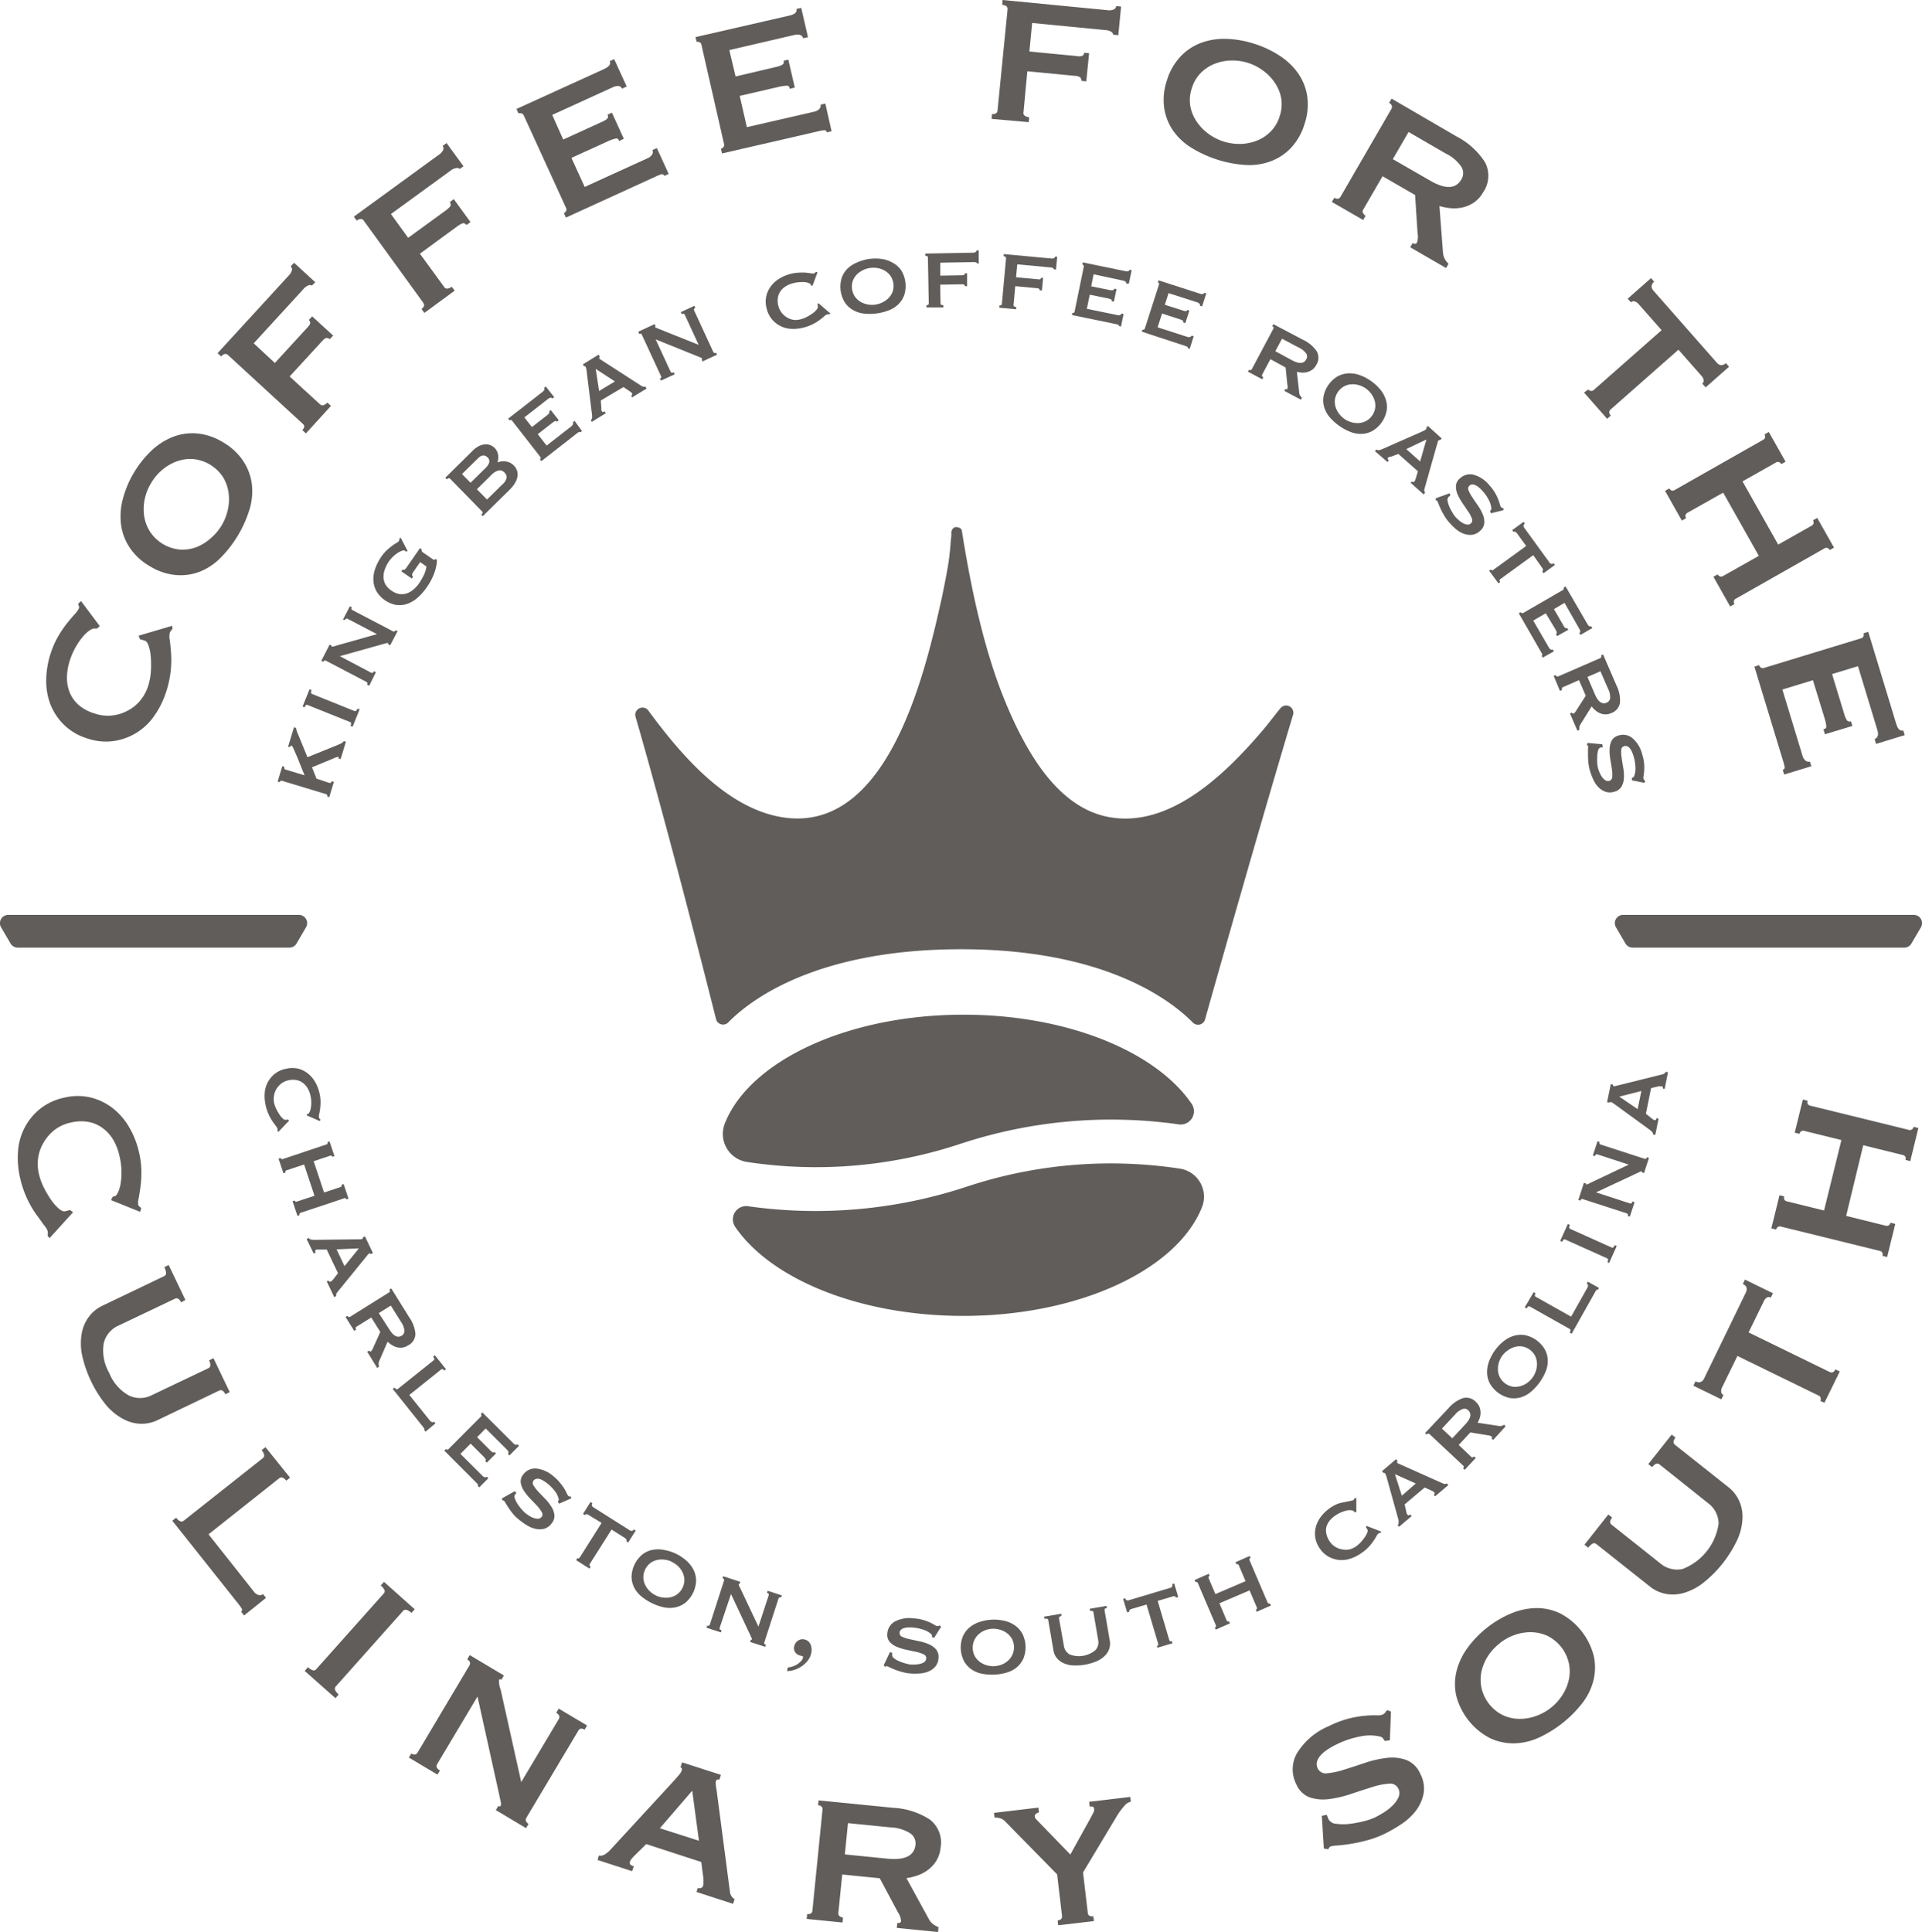 <svg xmlns="http://www.w3.org/2000/svg" viewBox="0 0 307.12 308.72"><defs><style>.cls-1{fill:#605d5b;}</style></defs><title>king-bean-stamp</title><g id="Layer_2" data-name="Layer 2"><g id="PAGE_Wholesale" data-name="PAGE Wholesale"><path class="cls-1" d="M15.5,100.44l-.17,0-.21,0q-.21-.07-.69.22a5,5,0,0,0-1.07.94,10.46,10.46,0,0,0-1.15,1.6,11.17,11.17,0,0,0-1,2.18,9.21,9.21,0,0,0-.51,2.82,6.34,6.34,0,0,0,.46,2.5,5.52,5.52,0,0,0,1.46,2A7,7,0,0,0,15.09,114a6.43,6.43,0,0,0,2.83.33,6.9,6.9,0,0,0,2.5-.78,6.47,6.47,0,0,0,2-1.62,7,7,0,0,0,1.21-2.19,9.77,9.77,0,0,0,.47-2.35,15.86,15.86,0,0,0,0-2.32,7.27,7.27,0,0,0-.33-1.82q-.25-.75-.62-.87l-.33-.11a1.81,1.81,0,0,0-.42-.1l-.26-.59L27.5,100l.07.48a2.32,2.32,0,0,0-.44.63,3,3,0,0,0,0,1.19q.12.86.21,2.15a16.16,16.16,0,0,1-.08,2.89,16.49,16.49,0,0,1-.79,3.45,14.11,14.11,0,0,1-1.79,3.55,9.49,9.49,0,0,1-6.5,4.07,9.13,9.13,0,0,1-4.34-.45,9,9,0,0,1-3.72-2.25A9.39,9.39,0,0,1,8,112.41a10.63,10.63,0,0,1-.61-4,14.28,14.28,0,0,1,.74-4.11,13.94,13.94,0,0,1,1.24-2.75,17.94,17.94,0,0,1,1.42-2.06q.7-.86,1.21-1.42a3,3,0,0,0,.6-.85.55.55,0,0,0,0-.39,1.61,1.61,0,0,1-.1-.38l.45-.4,3,4Z"/><path class="cls-1" d="M21.36,75.6a16.1,16.1,0,0,1,2.8-3.55,10.72,10.72,0,0,1,3.42-2.22,8.66,8.66,0,0,1,3.88-.57,9.6,9.6,0,0,1,4.17,1.41,9.62,9.62,0,0,1,3.24,3,8.67,8.67,0,0,1,1.37,3.67,9.9,9.9,0,0,1-.35,4,18.81,18.81,0,0,1-4.56,7.71A9.87,9.87,0,0,1,32,91.32a8.66,8.66,0,0,1-3.88.57,9.6,9.6,0,0,1-4.17-1.41,9.6,9.6,0,0,1-3.24-3,8.67,8.67,0,0,1-1.37-3.67,10.75,10.75,0,0,1,.29-4.07A16.11,16.11,0,0,1,21.36,75.6Zm2.76,1.63a8.24,8.24,0,0,0-1,2.56,7.65,7.65,0,0,0-.08,2.69A6.42,6.42,0,0,0,24,85a6.43,6.43,0,0,0,4.77,2.82,6.43,6.43,0,0,0,2.62-.39A7.66,7.66,0,0,0,33.68,86a8.27,8.27,0,0,0,2.75-4.66,7.65,7.65,0,0,0,.08-2.69,6.4,6.4,0,0,0-.92-2.48,6.42,6.42,0,0,0-4.77-2.82,6.44,6.44,0,0,0-2.62.39,7.64,7.64,0,0,0-2.32,1.37A8.24,8.24,0,0,0,24.12,77.23Z"/><path class="cls-1" d="M49.82,45.64a.53.53,0,0,0-.51-.05,2,2,0,0,0-.85.63l-7.92,8.64L43.92,58l5.15-5.61q.5-.54.5-.77a.76.76,0,0,0-.22-.5l.53-.57,3.35,3.07-.53.57a.87.87,0,0,0-.53-.19q-.24,0-.74.55l-5.15,5.61,4.88,4.47a.51.51,0,0,0,.57.11,1.51,1.51,0,0,0,.58-.41l.57.53-4,4.4-.57-.53q.56-.6.08-1L36.43,56.73q-.48-.44-1.09.23l-.57-.53L46.11,44.06a1.84,1.84,0,0,0,.54-.91.66.66,0,0,0-.21-.6L47,42l3.38,3.1Z"/><path class="cls-1" d="M73.44,27a.53.53,0,0,0-.49-.15,2,2,0,0,0-1,.45l-9.48,6.9L65.22,38l6.16-4.48Q72,33,72,32.81a.77.77,0,0,0-.12-.53l.63-.46,2.67,3.67-.63.46a.87.87,0,0,0-.48-.29q-.24,0-.84.39L67.1,40.54,71,45.89a.52.52,0,0,0,.54.22,1.53,1.53,0,0,0,.65-.29l.46.63L67.81,50l-.46-.63q.66-.48.28-1L58.12,35.25q-.38-.52-1.12,0l-.46-.63,13.57-9.88a1.86,1.86,0,0,0,.71-.79.66.66,0,0,0-.09-.63l.63-.46,2.7,3.71Z"/><path class="cls-1" d="M99.4,14.17q-.34-.75-1.56-.19l-9.6,4.38L90,22.3l6.06-2.77A3.93,3.93,0,0,0,97,19a.53.53,0,0,0,.07-.67l.71-.32,1.9,4.17-.79.36a.41.41,0,0,0-.56-.39,6.48,6.48,0,0,0-1.27.46l-5.75,2.62,2.12,4.64,10.08-4.6a1.49,1.49,0,0,0,.69-.58.73.73,0,0,0,.05-.71l.71-.32,1.89,4.13-.71.32a.38.38,0,0,0-.5-.25,7.12,7.12,0,0,0-.8.32L90.43,34.77l-.32-.71a.75.75,0,0,0,.33-.32.56.56,0,0,0,0-.54L83.71,18.48a.57.57,0,0,0-.4-.36.75.75,0,0,0-.46,0l-.32-.71,14-6.38q1.22-.56.9-1.26l.71-.32,2,4.37Z"/><path class="cls-1" d="M128.32,6.11q-.18-.8-1.49-.5L116.54,8l1,4.22L124,10.7a4,4,0,0,0,1-.35.53.53,0,0,0,.21-.65l.76-.17L127,14l-.84.19a.41.41,0,0,0-.47-.49,6.5,6.5,0,0,0-1.33.2l-6.16,1.42,1.14,5,10.79-2.48a1.49,1.49,0,0,0,.79-.43.73.73,0,0,0,.2-.69l.76-.17,1,4.43-.76.17a.38.38,0,0,0-.43-.34,7.07,7.07,0,0,0-.85.15l-15.47,3.56-.17-.76a.75.75,0,0,0,.39-.24.56.56,0,0,0,.1-.53L112.09,7.18a.57.57,0,0,0-.32-.44.76.76,0,0,0-.46-.05l-.17-.76,15-3.44q1.31-.3,1.13-1.06l.76-.17,1.08,4.68Z"/><path class="cls-1" d="M177.87,5.54q0-.22-.26-.44a2,2,0,0,0-1-.29L164.93,3.67l-.44,4.56,7.58.73a1.64,1.64,0,0,0,.92-.06.76.76,0,0,0,.26-.47l.78.07L173.58,13l-.78-.08a.87.87,0,0,0-.17-.54,1.49,1.49,0,0,0-.89-.26l-7.58-.73L163.54,18a.51.51,0,0,0,.25.52,1.53,1.53,0,0,0,.67.22l-.08.78L158.45,19l.07-.78c.54.05.84-.14.88-.57L161,1.51q.06-.65-.84-.73L160.2,0,176.9,1.62A1.86,1.86,0,0,0,178,1.5a.66.66,0,0,0,.36-.53l.78.08-.44,4.57Z"/><path class="cls-1" d="M200.43,7a16.09,16.09,0,0,1,4.09,1.93,10.74,10.74,0,0,1,2.94,2.83,8.68,8.68,0,0,1,1.43,3.65,9.61,9.61,0,0,1-.43,4.38,9.62,9.62,0,0,1-2.16,3.83A8.66,8.66,0,0,1,203,25.79a9.9,9.9,0,0,1-4,.57,18.83,18.83,0,0,1-8.54-2.7,9.89,9.89,0,0,1-3-2.77,8.65,8.65,0,0,1-1.43-3.65,9.6,9.6,0,0,1,.43-4.38A9.61,9.61,0,0,1,188.67,9a8.66,8.66,0,0,1,3.27-2.16,10.72,10.72,0,0,1,4-.63A16.08,16.08,0,0,1,200.43,7Zm-1,3.05a8.25,8.25,0,0,0-2.71-.38,7.62,7.62,0,0,0-2.64.53,6.42,6.42,0,0,0-2.21,1.46,5.94,5.94,0,0,0-1.43,2.45,5.93,5.93,0,0,0-.24,2.83,6.41,6.41,0,0,0,1,2.46,7.67,7.67,0,0,0,1.86,1.95A8.28,8.28,0,0,0,198.21,23a7.66,7.66,0,0,0,2.64-.53A6.4,6.4,0,0,0,203.06,21a5.94,5.94,0,0,0,1.43-2.45,6,6,0,0,0,.24-2.83,6.4,6.4,0,0,0-1-2.46,7.65,7.65,0,0,0-1.86-1.95A8.25,8.25,0,0,0,199.46,10.06Z"/><path class="cls-1" d="M232.72,21.79a11.87,11.87,0,0,1,4.56,4.12,4.64,4.64,0,0,1-.31,4.85,4.79,4.79,0,0,1-1.42,1.58,5.23,5.23,0,0,1-1.78.79,6.09,6.09,0,0,1-1.91.14,8.93,8.93,0,0,1-1.85-.35l.57,7.48a2.48,2.48,0,0,0,.3,1,3.66,3.66,0,0,0,.58.76l-.39.67-5.73-3.32.39-.67q.49.28.68-.06a2.83,2.83,0,0,0,.11-1.49l-.4-6.13-5.2-3-3.1,5.35a.52.52,0,0,0,0,.57,1.13,1.13,0,0,0,.39.4l-.39.67-5-2.88.39-.67q.67.39,1-.17l8.11-14q.33-.56-.35-1l.39-.67Zm-4.2,7.07q3.67,2.13,5-.2a1.92,1.92,0,0,0,0-2A6.34,6.34,0,0,0,231,24.52l-5.92-3.43-2.52,4.34Z"/><path class="cls-1" d="M253.78,62.24a.75.75,0,0,0,.4.22.57.57,0,0,0,.52-.17l10.81-9.53-3.72-4.22a1.27,1.27,0,0,0-.56-.37.6.6,0,0,0-.62.14l-.52-.58,3.73-3.29.51.58a1,1,0,0,0-.42.77,1.09,1.09,0,0,0,.27.63L274.37,58a1.09,1.09,0,0,0,.59.34,1,1,0,0,0,.82-.32l.51.58-3.73,3.29L272,61.3a.6.6,0,0,0,.22-.6,1.3,1.3,0,0,0-.3-.6l-3.72-4.22-10.81,9.53q-.49.43,0,1l-.58.51-3.69-4.19Z"/><path class="cls-1" d="M269.67,81.92a.59.59,0,0,0-.34.41.72.72,0,0,0,.09.47l-.68.38-2.68-4.75.68-.38a.71.71,0,0,0,.35.32.59.59,0,0,0,.53-.08l14.09-8a.59.59,0,0,0,.34-.41.72.72,0,0,0-.09-.47l.68-.38,2.68,4.75-.68.38a.72.72,0,0,0-.36-.32.59.59,0,0,0-.53.08l-5.31,3,5.7,10.1,5.31-3a.59.59,0,0,0,.34-.41.72.72,0,0,0-.09-.47l.68-.38,2.68,4.75-.68.38a.72.72,0,0,0-.36-.32.59.59,0,0,0-.53.08l-14.09,8a.59.59,0,0,0-.34.41.72.72,0,0,0,.09.47l-.68.38-2.68-4.75.68-.38a.71.71,0,0,0,.36.32.59.59,0,0,0,.53-.07l5.69-3.21-5.7-10.1Z"/><path class="cls-1" d="M299.56,118.07q.79-.24.4-1.52l-3.07-10.1-4.14,1.26,1.94,6.38a4,4,0,0,0,.42,1,.53.53,0,0,0,.66.16l.23.75-4.39,1.33-.25-.83a.41.41,0,0,0,.46-.5,6.4,6.4,0,0,0-.29-1.31l-1.84-6-4.88,1.49,3.22,10.6a1.49,1.49,0,0,0,.48.76.73.73,0,0,0,.7.15l.23.75-4.35,1.32-.23-.75a.38.38,0,0,0,.31-.46,7.27,7.27,0,0,0-.21-.84l-4.62-15.19.75-.23a.75.75,0,0,0,.27.37.56.56,0,0,0,.54.06L297.37,102a.56.56,0,0,0,.41-.35.76.76,0,0,0,0-.46l.75-.23,4.47,14.7q.39,1.28,1.13,1.06l.23.75-4.59,1.4Z"/><path class="cls-1" d="M46.24,151.42H2.83a1.32,1.32,0,0,1-1.14-.65L.18,148.19a1.32,1.32,0,0,1,1.14-2H47.75a1.32,1.32,0,0,1,1.14,2l-1.51,2.58A1.32,1.32,0,0,1,46.24,151.42Z"/><path class="cls-1" d="M304.29,151.42H260.88a1.32,1.32,0,0,1-1.14-.65l-1.51-2.58a1.32,1.32,0,0,1,1.14-2H305.8a1.32,1.32,0,0,1,1.14,2l-1.51,2.58A1.32,1.32,0,0,1,304.29,151.42Z"/><path class="cls-1" d="M153.13,84.3a.74.74,0,0,0-.67,0,1,1,0,0,0-.44,1c0,.5-.09,1-.12,1.5-.08,1-.18,2.08-.34,3.11-.28,1.78-.65,3.55-1,5.32-2.52,11.32-8.24,37.16-24.65,35.48-9.48-1-17.12-10.11-22.38-17.26a1.16,1.16,0,0,0-2,1c5.07,17.52,11.07,41.17,12.88,48.36a1.16,1.16,0,0,0,2,.52c3.49-3.54,13.91-11.56,36.8-11.65,23.29-.09,33.92,8.18,37.4,11.72a1.16,1.16,0,0,0,1.94-.49c2-7.11,8.81-31.15,14.1-48.79a1.16,1.16,0,0,0-2-1c-.94,1.13-1.81,2.31-2.75,3.43-5.8,6.84-14.84,15.88-24.75,14-6.17-1.15-10.41-6.5-13.3-11.68q-.78-1.41-1.49-2.86a74.76,74.76,0,0,1-4-10.22c-1.11-3.52-2-7.1-2.78-10.71q-.57-2.69-1.06-5.4-.24-1.34-.47-2.69c-.07-.42-.34-2.05-.36-2.24A.64.64,0,0,0,153.13,84.3Z"/><path class="cls-1" d="M154.5,189.61a76.81,76.81,0,0,1-35,3.13,2.12,2.12,0,0,0-2,3.33c5.69,8.31,19.85,14.2,36.42,14.2,18.66,0,34.27-7.46,38.17-17.44a4.53,4.53,0,0,0-3.55-6.09A73.31,73.31,0,0,0,154.5,189.61Z"/><path class="cls-1" d="M153.39,182.8a76.82,76.82,0,0,1,35-3.13,2.12,2.12,0,0,0,2-3.33c-5.69-8.31-19.85-14.2-36.42-14.2-18.66,0-34.27,7.46-38.17,17.44a4.53,4.53,0,0,0,3.55,6.09A73.29,73.29,0,0,0,153.39,182.8Z"/><path class="cls-1" d="M52.62,125.1q.28.08.39-.27l.34.1-.74,2.45-.34-.1a.27.27,0,0,0-.19-.39l-7-2.12a.27.27,0,0,0-.37.21l-.34-.1.74-2.45.34.1c-.07.24,0,.38.17.44l3.05.92c-.22-.53-.44-1.07-.66-1.63s-.42-1.06-.62-1.51-.35-.83-.49-1.13-.23-.46-.28-.47a.18.18,0,0,0-.18.06.43.43,0,0,0-.12.18l-.28-.08.93-3.09.34.1a2.76,2.76,0,0,0,.23.8L49.13,121l4.56-1.85.72-.31a1.22,1.22,0,0,0,.52-.41l.34.1-.84,2.77-.34-.1q.06-.21,0-.24a.46.46,0,0,0-.23,0,4.27,4.27,0,0,0-.51.2l-3.5,1.45.72,1.81Z"/><path class="cls-1" d="M56,116a.94.94,0,0,0,.1-.43.24.24,0,0,0-.16-.19l-6.79-2.73a.24.24,0,0,0-.25,0,.94.94,0,0,0-.22.38l-.33-.13,1.11-2.76.33.13c-.14.34-.11.54.07.62l6.79,2.73c.18.07.34-.06.48-.4l.33.13-1.11,2.76Z"/><path class="cls-1" d="M58.65,109.41q.16-.31-.1-.45l-6.48-3.39c-.17-.09-.31,0-.42.18l-.31-.16L52.67,103l.31.16c0,.09,0,.14,0,.17a1.6,1.6,0,0,0,.67-.14l6.58-1.86-4.7-2.46c-.17-.09-.32,0-.44.21L54.8,99l1.11-2.12.31.16c-.11.21-.08.36.1.45l6.48,3.39c.17.09.31,0,.42-.18l.31.16-1.18,2.25-.31-.16c0-.08,0-.14,0-.17a.59.59,0,0,0-.33,0l-.59.16-6.82,1.91,5,2.64q.26.14.45-.23l.31.16L59,109.57Z"/><path class="cls-1" d="M65.13,88.05l-.25.11L64.73,88a.54.54,0,0,0-.46,0,2.85,2.85,0,0,0-.69.33,4.87,4.87,0,0,0-.76.6,5.13,5.13,0,0,0-.69.8A5.48,5.48,0,0,0,61.49,91a3.26,3.26,0,0,0-.21,1.23,2.66,2.66,0,0,0,.32,1.17,3,3,0,0,0,1,1,2.77,2.77,0,0,0,1.31.53,2.66,2.66,0,0,0,1.2-.15,3.47,3.47,0,0,0,1-.62,4.69,4.69,0,0,0,.8-.87,10.45,10.45,0,0,0,.81-1.38,4.32,4.32,0,0,0,.42-1.39l-1-.7L66,91.46a.74.74,0,0,0-.14.36.42.42,0,0,0,.15.34l-.2.29L64.14,91.3l.2-.29a.31.31,0,0,0,.32,0,1.09,1.09,0,0,0,.26-.27l2.19-3.15.29.2a.51.51,0,0,0,0,.29.57.57,0,0,0,.21.21l1.53,1.06a.45.45,0,0,0,.23.1.58.58,0,0,0,.26-.12l.19.13q0,.21-.05.64a6.4,6.4,0,0,1-.22,1,8.73,8.73,0,0,1-.5,1.29,10.52,10.52,0,0,1-.87,1.47,8.61,8.61,0,0,1-1.54,1.72,4.83,4.83,0,0,1-1.69.95,3.82,3.82,0,0,1-1.76.11,4.67,4.67,0,0,1-3-2.11,3.9,3.9,0,0,1-.52-1.69,5,5,0,0,1,.27-1.93A8.11,8.11,0,0,1,61,88.86a6,6,0,0,1,.88-1,8.75,8.75,0,0,1,.82-.67,6.44,6.44,0,0,1,.65-.43,1.05,1.05,0,0,0,.35-.26.71.71,0,0,0,.11-.21.77.77,0,0,0,0-.23l.23-.13Z"/><path class="cls-1" d="M71.92,76.49a.23.23,0,0,0-.26-.06.71.71,0,0,0-.26.16l-.25-.25,4.33-4.27a4.17,4.17,0,0,1,1-.77,2.73,2.73,0,0,1,1-.29,2,2,0,0,1,.87.12,2,2,0,0,1,.7.46,1.79,1.79,0,0,1,.38.55,2.18,2.18,0,0,1,.17.6,3,3,0,0,1,0,.6,2.23,2.23,0,0,1-.11.55h0a2.93,2.93,0,0,1,.61-.16,2.39,2.39,0,0,1,.68,0,2.46,2.46,0,0,1,.69.2,2.1,2.1,0,0,1,.63.45,2.2,2.2,0,0,1,.49.75,1.9,1.9,0,0,1,.11.91,2.85,2.85,0,0,1-.36,1.06,5.16,5.16,0,0,1-.92,1.17l-4.28,4.21-.25-.25A.72.72,0,0,0,77.1,82a.23.23,0,0,0-.05-.26Zm5.75-1.79a2,2,0,0,0,.49-.76.8.8,0,0,0-.27-.86.93.93,0,0,0-.43-.27.88.88,0,0,0-.42,0,1,1,0,0,0-.39.19,3.57,3.57,0,0,0-.35.31l-2.48,2.44,1.37,1.39Zm2.61,2.7a1.9,1.9,0,0,0,.67-1.07,1,1,0,0,0-.34-.82,1,1,0,0,0-.94-.34,2.68,2.68,0,0,0-1.24.81l-2.23,2.2,1.62,1.64Z"/><path class="cls-1" d="M88.26,63.68q-.23-.29-.71.08L83.79,66.7,85,68.24l2.38-1.85a1.78,1.78,0,0,0,.36-.34.24.24,0,0,0,0-.3l.28-.22,1.27,1.63-.31.24a.19.19,0,0,0-.29-.11,3,3,0,0,0-.51.33l-2.25,1.76,1.42,1.82,3.95-3.08a.68.68,0,0,0,.24-.32.33.33,0,0,0,0-.32l.28-.22L93,68.88l-.28.22a.17.17,0,0,0-.24-.06,3.06,3.06,0,0,0-.32.23l-5.66,4.42-.22-.28a.33.33,0,0,0,.11-.17.26.26,0,0,0-.06-.24l-4.5-5.77a.25.25,0,0,0-.21-.12.34.34,0,0,0-.2.07l-.22-.28,5.48-4.27c.32-.25.41-.47.26-.65l.28-.22,1.34,1.71Z"/><path class="cls-1" d="M94.4,67.14a.59.59,0,0,0,.21-.39,2,2,0,0,0,0-.41l-.86-6.94c0-.2-.05-.35-.07-.47a.86.86,0,0,0-.11-.31c0-.07-.08-.1-.12-.1h-.13l-.18-.3,2.51-1.55.19.3a.49.49,0,0,1-.08.12s0,.09,0,.17a.61.61,0,0,0,.22.2l.36.23,6.19,4a.73.73,0,0,0,.32.1.89.89,0,0,0,.28,0l.19.3L101,63.5l-.15-.25a.45.45,0,0,0,.14-.16.22.22,0,0,0,0-.24.58.58,0,0,0-.15-.16l-.22-.17-1-.67L96,64l.09,1.19a3,3,0,0,0,0,.31.64.64,0,0,0,.08.22c.05.09.12.13.19.12a.77.77,0,0,0,.25-.11l.19.3-2.23,1.38Zm3.86-6.19-3.07-2,.54,3.53Z"/><path class="cls-1" d="M105.43,60.53q.32-.15.2-.41l-3.07-6.64c-.08-.18-.23-.22-.44-.12L102,53l2.61-1.21.15.32c-.08,0-.11.1-.08.15s.23.16.61.3l6.35,2.54-2.22-4.81c-.08-.18-.24-.21-.48-.1l-.15-.32,2.17-1,.15.32c-.21.1-.28.24-.2.41l3.07,6.64q.12.27.44.12l.15.32-2.31,1.07-.15-.32c.08,0,.11-.09.08-.15s-.12-.1-.28-.17l-.57-.23-6.57-2.65,2.39,5.17q.12.27.5.09l.15.32-2.18,1Z"/><path class="cls-1" d="M129.57,45.64l0-.07a.4.4,0,0,1,0-.09c0-.06-.1-.13-.25-.21a2.29,2.29,0,0,0-.62-.18,4.77,4.77,0,0,0-.89,0,5,5,0,0,0-1.07.16,4.16,4.16,0,0,0-1.19.5,2.88,2.88,0,0,0-.84.79,2.5,2.5,0,0,0-.42,1.05,3.15,3.15,0,0,0,.08,1.27,3,3,0,0,0,.57,1.16,3.13,3.13,0,0,0,.91.76,2.91,2.91,0,0,0,1.1.35A3.14,3.14,0,0,0,128,51a4.43,4.43,0,0,0,1-.4,7,7,0,0,0,.89-.56,3.36,3.36,0,0,0,.61-.57c.15-.19.21-.33.18-.45l0-.15a.8.8,0,0,0-.07-.19l.16-.24,1.92,1.65-.17.14a1.06,1.06,0,0,0-.35,0,1.37,1.37,0,0,0-.45.3q-.3.26-.76.61a7.32,7.32,0,0,1-1.12.68,7.53,7.53,0,0,1-1.51.54,6.37,6.37,0,0,1-1.79.19,4.3,4.3,0,0,1-3.14-1.47,4.13,4.13,0,0,1-.89-1.76,4.06,4.06,0,0,1-.06-2,4.22,4.22,0,0,1,.76-1.62,4.81,4.81,0,0,1,1.36-1.2,6.47,6.47,0,0,1,1.74-.73,6.27,6.27,0,0,1,1.35-.2,8.22,8.22,0,0,1,1.13,0l.84.11a1.27,1.27,0,0,0,.47,0,.25.25,0,0,0,.15-.1.69.69,0,0,1,.12-.13l.26.07-.79,2.12Z"/><path class="cls-1" d="M138.87,41.38a7.3,7.3,0,0,1,2,0,4.9,4.9,0,0,1,1.75.59A3.93,3.93,0,0,1,144,43.19a4.82,4.82,0,0,1,.52,3.86,3.92,3.92,0,0,1-.92,1.52,4.48,4.48,0,0,1-1.53,1,8.5,8.5,0,0,1-4,.54,4.47,4.47,0,0,1-1.74-.56A3.92,3.92,0,0,1,135,48.33a4.81,4.81,0,0,1-.52-3.86,3.9,3.9,0,0,1,.92-1.52,4.87,4.87,0,0,1,1.53-1A7.26,7.26,0,0,1,138.87,41.38Zm.19,1.43a3.74,3.74,0,0,0-1.18.37,3.51,3.51,0,0,0-1,.72,2.92,2.92,0,0,0-.62,1,2.91,2.91,0,0,0,.34,2.48,2.89,2.89,0,0,0,.87.82,3.44,3.44,0,0,0,1.13.44,3.73,3.73,0,0,0,2.42-.33,3.48,3.48,0,0,0,1-.72,2.88,2.88,0,0,0,.62-1,2.9,2.9,0,0,0-.33-2.48,2.91,2.91,0,0,0-.87-.82,3.45,3.45,0,0,0-1.13-.44A3.75,3.75,0,0,0,139.07,42.82Z"/><path class="cls-1" d="M156.15,42.14c0-.06,0-.13-.14-.18a.93.93,0,0,0-.47-.08l-5.3.1,0,2.07,3.44-.06a.74.74,0,0,0,.41-.08.35.35,0,0,0,.09-.23h.35l0,2.05h-.35a.39.39,0,0,0-.1-.23.66.66,0,0,0-.41-.07l-3.44.06.06,3a.23.23,0,0,0,.14.22.68.68,0,0,0,.31.06v.35l-2.7,0v-.35q.37,0,.37-.3l-.14-7.31c0-.2-.14-.29-.42-.29v-.35l7.59-.14a.82.82,0,0,0,.47-.11.3.3,0,0,0,.13-.26h.35l0,2.07Z"/><path class="cls-1" d="M168.41,43.06a.24.24,0,0,0-.12-.2.92.92,0,0,0-.46-.13l-5.28-.49-.19,2.06,3.43.32a.74.74,0,0,0,.42,0,.34.34,0,0,0,.12-.21l.35,0-.19,2-.35,0a.39.39,0,0,0-.08-.24.66.66,0,0,0-.4-.12l-3.43-.32-.27,3a.23.23,0,0,0,.12.24.69.69,0,0,0,.3.1l0,.35-2.69-.25,0-.35q.37,0,.4-.26l.67-7.28c0-.2-.11-.3-.38-.33l0-.35,7.56.7a.83.83,0,0,0,.48-.05.3.3,0,0,0,.16-.24l.35,0-.19,2.06Z"/><path class="cls-1" d="M179.95,45.32c.05-.24-.12-.4-.52-.49l-4.68-1-.39,1.92,3,.61a1.73,1.73,0,0,0,.49,0c.11,0,.18-.09.21-.23l.35.07-.42,2-.38-.08a.19.19,0,0,0-.1-.29,3,3,0,0,0-.58-.17l-2.8-.57-.46,2.26,4.9,1a.67.67,0,0,0,.41,0,.33.33,0,0,0,.21-.25l.35.07-.41,2-.35-.07a.17.17,0,0,0-.11-.22l-.38-.1-7-1.44.07-.35a.34.34,0,0,0,.21,0,.25.25,0,0,0,.14-.2l1.47-7.17a.26.26,0,0,0-.05-.24.34.34,0,0,0-.18-.11l.07-.34,6.8,1.4c.4.08.62,0,.67-.22l.34.07-.44,2.13Z"/><path class="cls-1" d="M191.73,48.84q.11-.35-.46-.54l-4.54-1.46-.6,1.86,2.87.92a1.81,1.81,0,0,0,.48.1c.11,0,.19-.07.23-.2l.34.11-.64,2-.37-.12a.19.19,0,0,0-.07-.3,2.94,2.94,0,0,0-.56-.23l-2.72-.88-.71,2.2,4.77,1.54a.67.67,0,0,0,.41,0,.33.33,0,0,0,.24-.22l.34.11-.63,2-.33-.11a.17.17,0,0,0-.09-.23l-.37-.14L182.46,53l.11-.33a.34.34,0,0,0,.21,0,.25.25,0,0,0,.16-.18l2.25-7a.26.26,0,0,0,0-.24.33.33,0,0,0-.17-.12l.11-.33,6.61,2.13c.38.12.61.07.68-.15l.33.11-.67,2.07Z"/><path class="cls-1" d="M208.26,54.32a5.38,5.38,0,0,1,2.13,1.79,2.1,2.1,0,0,1-.06,2.2,2.15,2.15,0,0,1-.61.74,2.37,2.37,0,0,1-.79.39,2.77,2.77,0,0,1-.86.1,4,4,0,0,1-.84-.13l.38,3.37a1.14,1.14,0,0,0,.15.45,1.62,1.62,0,0,0,.28.33l-.17.31-2.64-1.41.17-.31q.23.12.31,0a1.28,1.28,0,0,0,0-.67l-.28-2.76L203,57.39l-1.31,2.47a.23.23,0,0,0,0,.26.51.51,0,0,0,.18.18l-.17.31-2.29-1.22.17-.31q.31.17.45-.09l3.44-6.46q.14-.26-.17-.42l.17-.31Zm-1.78,3.26q1.69.9,2.26-.17a.87.87,0,0,0,0-.9,2.88,2.88,0,0,0-1.15-.94l-2.73-1.45-1.07,2Z"/><path class="cls-1" d="M219.07,60.88a7.26,7.26,0,0,1,1.5,1.38,4.86,4.86,0,0,1,.88,1.62,3.92,3.92,0,0,1,.12,1.77,4.83,4.83,0,0,1-2.23,3.19,3.92,3.92,0,0,1-1.7.49,4.49,4.49,0,0,1-1.81-.3,8.48,8.48,0,0,1-3.32-2.32,4.47,4.47,0,0,1-.9-1.6,3.92,3.92,0,0,1-.12-1.77,4.82,4.82,0,0,1,2.23-3.19,3.93,3.93,0,0,1,1.71-.49,4.87,4.87,0,0,1,1.82.27A7.29,7.29,0,0,1,219.07,60.88Zm-.83,1.19a3.74,3.74,0,0,0-1.12-.53,3.44,3.44,0,0,0-1.21-.13,2.91,2.91,0,0,0-1.15.33,2.91,2.91,0,0,0-1.44,2.05,2.93,2.93,0,0,0,.08,1.19,3.5,3.5,0,0,0,.54,1.09,3.74,3.74,0,0,0,2,1.4,3.47,3.47,0,0,0,1.21.13,2.91,2.91,0,0,0,1.15-.33,2.91,2.91,0,0,0,1.44-2.05,2.92,2.92,0,0,0-.08-1.19,3.45,3.45,0,0,0-.54-1.09A3.72,3.72,0,0,0,218.24,62.07Z"/><path class="cls-1" d="M219.93,71.83a.59.59,0,0,0,.44.09,2,2,0,0,0,.4-.11l6.4-2.82.43-.21a.83.83,0,0,0,.27-.2c.05-.06.07-.11.06-.14l0-.12.23-.26,2.21,2-.23.26-.13,0s-.09,0-.16.07a.64.64,0,0,0-.12.27c0,.12-.07.26-.12.41l-2,7.08a.72.72,0,0,0,0,.33.91.91,0,0,0,.11.26l-.23.26-2.08-1.85.19-.22a.43.43,0,0,0,.19.09.22.22,0,0,0,.22-.09.57.57,0,0,0,.11-.19l.1-.25.35-1.18-3.13-2.78-1.11.43L222,73a.66.66,0,0,0-.19.14c-.07.08-.09.15-.06.21a.76.76,0,0,0,.18.21l-.23.26-2-1.74Zm7,1.91,1-3.51-3.22,1.53Z"/><path class="cls-1" d="M231.74,79.19l-.13.1-.14.12a.68.68,0,0,0-.15.64,3.55,3.55,0,0,0,.29.94,8.51,8.51,0,0,0,.5.95,4.65,4.65,0,0,0,.47.67c.12.13.28.29.48.47a3.76,3.76,0,0,0,.65.48,2,2,0,0,0,.71.26.74.74,0,0,0,.63-.2.66.66,0,0,0,.14-.78,5.39,5.39,0,0,0-.58-1.1l-.89-1.31a8.07,8.07,0,0,1-.79-1.4,3.18,3.18,0,0,1-.28-1.37,1.71,1.71,0,0,1,.65-1.23,2.33,2.33,0,0,1,2.18-.57,4.93,4.93,0,0,1,2.5,1.67,7.27,7.27,0,0,1,.94,1.27,7.49,7.49,0,0,1,.75,1.8,1.06,1.06,0,0,0,.17.41.46.46,0,0,0,.19.14l.21.07,0,.3-2,.5-.15-.34.15-.19a.4.4,0,0,0,.06-.29,3.29,3.29,0,0,0-.39-1.28,6.68,6.68,0,0,0-1.06-1.52,5.42,5.42,0,0,0-.54-.52,2.45,2.45,0,0,0-.54-.35,1.12,1.12,0,0,0-.51-.12.69.69,0,0,0-.45.19.64.64,0,0,0-.14.77,5.66,5.66,0,0,0,.59,1.09q.4.61.89,1.31a7.65,7.65,0,0,1,.78,1.41,3.07,3.07,0,0,1,.25,1.39,1.84,1.84,0,0,1-.68,1.26,2.25,2.25,0,0,1-1.33.63,3,3,0,0,1-1.34-.2,4.28,4.28,0,0,1-1.23-.75,11,11,0,0,1-1-1,7,7,0,0,1-.79-1.07,11.14,11.14,0,0,1-.58-1.08c-.16-.34-.29-.64-.38-.88a2.06,2.06,0,0,0-.19-.43.3.3,0,0,0-.24-.1l0-.33,2.23-.8Z"/><path class="cls-1" d="M238.19,91a.33.33,0,0,0,.17.12.26.26,0,0,0,.24-.05l5.27-3.83-1.5-2.06a.6.6,0,0,0-.24-.19.27.27,0,0,0-.29,0l-.21-.28,1.82-1.32.21.28a.43.43,0,0,0-.22.33.49.49,0,0,0,.09.29l4.09,5.63a.49.49,0,0,0,.25.18.43.43,0,0,0,.38-.11l.21.29-1.82,1.32-.21-.29a.27.27,0,0,0,.13-.26.57.57,0,0,0-.11-.28L245,88.71l-5.27,3.83q-.24.17,0,.46l-.29.21-1.48-2Z"/><path class="cls-1" d="M252.35,101.17q.32-.19,0-.71L250,96.33l-1.69,1,1.51,2.61a1.74,1.74,0,0,0,.29.4.24.24,0,0,0,.31,0l.18.3-1.79,1-.2-.34a.19.19,0,0,0,.15-.27,3,3,0,0,0-.26-.55L247,98l-2,1.16,2.51,4.33a.67.67,0,0,0,.29.29.33.33,0,0,0,.32,0l.18.3-1.78,1-.18-.31a.17.17,0,0,0,.09-.23,3.1,3.1,0,0,0-.18-.35L242.69,98l.3-.18a.34.34,0,0,0,.16.13.26.26,0,0,0,.24,0l6.33-3.66a.26.26,0,0,0,.15-.2.34.34,0,0,0,0-.2l.3-.18,3.48,6q.3.52.61.35l.18.3-1.88,1.09Z"/><path class="cls-1" d="M258.31,109.55a5.38,5.38,0,0,1,.55,2.72,2.09,2.09,0,0,1-1.41,1.68,2.15,2.15,0,0,1-.94.2,2.37,2.37,0,0,1-.86-.19,2.77,2.77,0,0,1-.73-.46,4,4,0,0,1-.58-.62l-1.8,2.87a1.1,1.1,0,0,0-.16.44,1.7,1.7,0,0,0,0,.43l-.32.14L250.87,114l.32-.14c.07.16.16.21.26.16a1.27,1.27,0,0,0,.44-.51l1.5-2.34-1.08-2.49-2.56,1.12a.23.23,0,0,0-.16.21.52.52,0,0,0,0,.25l-.32.14-1-2.39.32-.14c.09.22.23.28.41.21l6.71-2.92q.27-.12.13-.44l.32-.14ZM254.88,111q.76,1.76,1.88,1.27a.87.87,0,0,0,.53-.73,2.86,2.86,0,0,0-.32-1.45l-1.23-2.83-2.08.91Z"/><path class="cls-1" d="M256.11,119.43l-.16,0-.18,0a.67.67,0,0,0-.41.51,3.65,3.65,0,0,0-.13,1,8.4,8.4,0,0,0,0,1.07,4.67,4.67,0,0,0,.14.8c.05.18.13.39.23.63a3.64,3.64,0,0,0,.39.71,2,2,0,0,0,.53.53.73.73,0,0,0,.65.09.66.66,0,0,0,.46-.64,5.27,5.27,0,0,0-.06-1.24q-.11-.73-.25-1.56a8.08,8.08,0,0,1-.12-1.6,3.19,3.19,0,0,1,.32-1.36,1.72,1.72,0,0,1,1.11-.84,2.34,2.34,0,0,1,2.21.41,4.93,4.93,0,0,1,1.56,2.57,7.34,7.34,0,0,1,.32,1.55,7.7,7.7,0,0,1,0,1.15,7.87,7.87,0,0,1-.1.79,1.06,1.06,0,0,0,0,.45.44.44,0,0,0,.12.21l.16.16-.14.27-2-.4v-.37l.21-.11a.41.41,0,0,0,.17-.24,3.29,3.29,0,0,0,.19-1.33,6.66,6.66,0,0,0-.31-1.83,5.31,5.31,0,0,0-.26-.7,2.46,2.46,0,0,0-.34-.55,1.15,1.15,0,0,0-.42-.32.69.69,0,0,0-.49,0,.64.64,0,0,0-.45.64,5.74,5.74,0,0,0,.07,1.24c.07.48.15,1,.25,1.56a7.64,7.64,0,0,1,.11,1.6,3.08,3.08,0,0,1-.36,1.37,1.84,1.84,0,0,1-1.15.85,2.25,2.25,0,0,1-1.47,0,3,3,0,0,1-1.13-.75,4.29,4.29,0,0,1-.79-1.2,11.15,11.15,0,0,1-.51-1.33,6.92,6.92,0,0,1-.26-1.3,10.9,10.9,0,0,1-.07-1.23c0-.38,0-.7,0-1a2,2,0,0,0,0-.47.3.3,0,0,0-.18-.19l.11-.32,2.36.22Z"/><path class="cls-1" d="M49.06,178l.07,0,.09,0c.06,0,.14-.09.22-.25a2.27,2.27,0,0,0,.21-.61,4.62,4.62,0,0,0,.09-.89,5,5,0,0,0-.11-1.08,4.17,4.17,0,0,0-.44-1.22,2.85,2.85,0,0,0-.75-.88,2.48,2.48,0,0,0-1-.47,3.15,3.15,0,0,0-1.27,0,2.91,2.91,0,0,0-1.18.51,3.14,3.14,0,0,0-.8.87,2.93,2.93,0,0,0-.4,1.08,3.16,3.16,0,0,0,0,1.13,4.47,4.47,0,0,0,.35,1,7.17,7.17,0,0,0,.52.91,3.24,3.24,0,0,0,.54.64c.18.16.32.22.44.2l.15,0,.19-.06.23.17-1.74,1.83-.13-.17a1,1,0,0,0,0-.35,1.34,1.34,0,0,0-.27-.46q-.24-.31-.57-.79a7.36,7.36,0,0,1-.62-1.15,7.46,7.46,0,0,1-.47-1.53,6.37,6.37,0,0,1-.11-1.79,4.3,4.3,0,0,1,1.62-3.06,4.13,4.13,0,0,1,1.8-.8,4.07,4.07,0,0,1,2,0,4.24,4.24,0,0,1,1.58.84,4.81,4.81,0,0,1,1.14,1.42,6.5,6.5,0,0,1,.64,1.78,6.28,6.28,0,0,1,.14,1.36,8.45,8.45,0,0,1-.09,1.13c-.05.33-.1.61-.15.83a1.34,1.34,0,0,0,0,.47.25.25,0,0,0,.09.15.76.76,0,0,1,.13.12l-.09.26-2.08-.9Z"/><path class="cls-1" d="M45.81,187a.27.27,0,0,0-.19.15.34.34,0,0,0,0,.22l-.33.11-.78-2.34.33-.11a.32.32,0,0,0,.13.17.27.27,0,0,0,.24,0l6.94-2.32a.26.26,0,0,0,.18-.15.32.32,0,0,0,0-.22l.33-.11.78,2.34-.33.11a.33.33,0,0,0-.13-.17.27.27,0,0,0-.24,0l-2.62.87,1.66,5,2.62-.87a.26.26,0,0,0,.18-.15.32.32,0,0,0,0-.22l.33-.11.78,2.34-.33.11a.33.33,0,0,0-.13-.17.27.27,0,0,0-.24,0l-6.94,2.31a.27.27,0,0,0-.19.16.32.32,0,0,0,0,.22l-.33.11-.78-2.34.33-.11a.32.32,0,0,0,.13.17.26.26,0,0,0,.24,0l2.8-.93-1.66-5Z"/><path class="cls-1" d="M49.32,197.81a.59.59,0,0,0,.37.25,2,2,0,0,0,.4.06l7-.09.48,0a.84.84,0,0,0,.32-.08c.07,0,.11-.07.11-.11l0-.13.32-.15,1.27,2.67-.32.15a.43.43,0,0,1-.11-.09s-.09,0-.17,0a.64.64,0,0,0-.22.2l-.26.33-4.65,5.71a.71.71,0,0,0-.14.3.84.84,0,0,0,0,.28l-.32.15-1.19-2.51.27-.13a.42.42,0,0,0,.14.16.22.22,0,0,0,.24,0,.58.58,0,0,0,.18-.13l.19-.2.78-1-1.8-3.78-1.19,0h-.31a.65.65,0,0,0-.22.05c-.09,0-.14.1-.13.17a.72.72,0,0,0,.08.26l-.32.15L49,198Zm5.73,4.51,2.29-2.84-3.56.15Z"/><path class="cls-1" d="M65.38,210.48a5.36,5.36,0,0,1,1,2.61A2.1,2.1,0,0,1,65.18,215a2.17,2.17,0,0,1-.9.33,2.37,2.37,0,0,1-.88-.06,2.79,2.79,0,0,1-.79-.35,4.09,4.09,0,0,1-.67-.53l-1.35,3.11a1.13,1.13,0,0,0-.09.46,1.68,1.68,0,0,0,.07.43l-.3.19L58.68,216l.3-.19c.09.14.18.18.29.12a1.28,1.28,0,0,0,.36-.57l1.14-2.53-1.44-2.3L56.95,212a.23.23,0,0,0-.12.23.51.51,0,0,0,.07.24l-.3.19-1.38-2.21.3-.19q.19.3.44.14l6.2-3.88c.17-.1.19-.25.06-.45l.3-.19Zm-3.17,1.94q1,1.62,2,1a.87.87,0,0,0,.41-.8,2.87,2.87,0,0,0-.53-1.38l-1.64-2.62-1.92,1.2Z"/><path class="cls-1" d="M71.27,218.79,71,219q-.28-.35-.51-.17l-5.08,4.07L68.7,227a.67.67,0,0,0,.33.24.34.34,0,0,0,.33-.07l.22.27L68,228.77l-.22-.28a.16.16,0,0,0,0-.23,3.14,3.14,0,0,0-.23-.32l-4.79-6,.28-.22c.21.26.39.34.55.21l5.71-4.57c.15-.12.12-.32-.09-.58l.28-.22Z"/><path class="cls-1" d="M81.16,232.32q.26-.26-.17-.69l-3.38-3.37-1.38,1.39,2.13,2.13a1.7,1.7,0,0,0,.38.31A.24.24,0,0,0,79,232l.25.25-1.46,1.47-.28-.28a.19.19,0,0,0,.08-.3,2.89,2.89,0,0,0-.39-.46l-2-2-1.63,1.64,3.55,3.53a.68.68,0,0,0,.35.2.33.33,0,0,0,.31-.09l.25.25-1.45,1.46-.25-.25a.17.17,0,0,0,0-.25,3.28,3.28,0,0,0-.26-.29L71,231.8l.25-.25a.34.34,0,0,0,.19.09.25.25,0,0,0,.23-.09l5.16-5.18a.26.26,0,0,0,.09-.23.34.34,0,0,0-.09-.19l.25-.25L82,230.6q.43.43.68.18l.25.25-1.53,1.54Z"/><path class="cls-1" d="M82.52,238.57l-.11.12-.12.14a.68.68,0,0,0,0,.65,3.61,3.61,0,0,0,.44.88,8.69,8.69,0,0,0,.65.85,4.69,4.69,0,0,0,.58.58c.14.11.33.24.55.39a3.72,3.72,0,0,0,.72.36,2,2,0,0,0,.74.14.73.73,0,0,0,.58-.3.66.66,0,0,0,0-.79,5.37,5.37,0,0,0-.75-1l-1.09-1.14a8,8,0,0,1-1-1.25,3.2,3.2,0,0,1-.5-1.3,1.71,1.71,0,0,1,.43-1.32,2.33,2.33,0,0,1,2.05-.92,4.94,4.94,0,0,1,2.74,1.23A7.21,7.21,0,0,1,89.54,237a7.7,7.7,0,0,1,.67.94c.16.28.29.51.37.71a1.07,1.07,0,0,0,.24.38.45.45,0,0,0,.21.11l.22,0,0,.3-1.91.83-.2-.31.12-.21a.4.4,0,0,0,0-.29,3.25,3.25,0,0,0-.6-1.2A6.65,6.65,0,0,0,87.4,237a5.58,5.58,0,0,0-.61-.42,2.5,2.5,0,0,0-.59-.26,1.14,1.14,0,0,0-.53,0,.69.69,0,0,0-.41.26.64.64,0,0,0,0,.78,5.77,5.77,0,0,0,.76,1l1.09,1.14a7.58,7.58,0,0,1,1,1.26,3.1,3.1,0,0,1,.48,1.33,1.85,1.85,0,0,1-.46,1.36,2.25,2.25,0,0,1-1.21.84,3,3,0,0,1-1.35,0,4.31,4.31,0,0,1-1.33-.54,11.12,11.12,0,0,1-1.17-.81,7,7,0,0,1-1-.92,11.31,11.31,0,0,1-.75-1c-.21-.31-.38-.58-.52-.81a2.15,2.15,0,0,0-.26-.4.3.3,0,0,0-.26-.05l-.09-.32,2.07-1.16Z"/><path class="cls-1" d="M92.25,249a.34.34,0,0,0,.2,0,.25.25,0,0,0,.2-.14l3.48-5.51L94,242.05a.59.59,0,0,0-.29-.09.27.27,0,0,0-.25.14l-.3-.19,1.2-1.9.3.19a.43.43,0,0,0-.08.39.51.51,0,0,0,.2.24l5.88,3.72a.49.49,0,0,0,.3.07.43.43,0,0,0,.32-.24l.3.19-1.2,1.9-.3-.19a.27.27,0,0,0,0-.29.6.6,0,0,0-.21-.22l-2.15-1.36-3.48,5.5c-.1.17-.06.31.14.44l-.19.3-2.13-1.35Z"/><path class="cls-1" d="M108,248.27a7.23,7.23,0,0,1,1.7,1.13,4.88,4.88,0,0,1,1.13,1.46,3.92,3.92,0,0,1,.4,1.73,4.81,4.81,0,0,1-1.7,3.5,3.93,3.93,0,0,1-1.6.75,4.48,4.48,0,0,1-1.83,0,8.51,8.51,0,0,1-3.64-1.77,4.45,4.45,0,0,1-1.14-1.43,3.91,3.91,0,0,1-.4-1.73,4.83,4.83,0,0,1,1.7-3.5,3.91,3.91,0,0,1,1.61-.75,4.83,4.83,0,0,1,1.84,0A7.25,7.25,0,0,1,108,248.27Zm-.63,1.3a3.67,3.67,0,0,0-1.19-.35,3.44,3.44,0,0,0-1.21.06,2.89,2.89,0,0,0-1.08.51,2.91,2.91,0,0,0-1.09,2.25,2.91,2.91,0,0,0,.27,1.17,3.51,3.51,0,0,0,.7,1,3.74,3.74,0,0,0,2.2,1.07,3.49,3.49,0,0,0,1.22-.06,2.92,2.92,0,0,0,1.08-.51,2.9,2.9,0,0,0,1.09-2.25,2.89,2.89,0,0,0-.27-1.16,3.43,3.43,0,0,0-.7-1A3.72,3.72,0,0,0,107.34,249.58Z"/><path class="cls-1" d="M113,259.76c.22.07.37,0,.43-.17l2.26-7c.06-.19,0-.32-.24-.39l.11-.33,2.73.89-.11.34c-.09,0-.14,0-.16,0a1.65,1.65,0,0,0,.25.64l2.92,6.18,1.64-5c.06-.19,0-.32-.28-.4l.11-.33,2.27.74-.11.33c-.22-.07-.36,0-.42.17l-2.27,7c-.06.19,0,.32.25.39l-.11.33-2.42-.79L120,262c.09,0,.14,0,.16,0a.57.57,0,0,0-.09-.32l-.26-.56-3-6.41L115,260.1c-.06.19,0,.32.3.41l-.11.33-2.29-.74Z"/><path class="cls-1" d="M125.89,266.44a2.63,2.63,0,0,0,.72-.14,3.53,3.53,0,0,0,.78-.36,3,3,0,0,0,.63-.53,1.15,1.15,0,0,0,.31-.65c0-.06-.08-.11-.19-.14l-.32-.09a1.23,1.23,0,0,1-.75-.51,1.16,1.16,0,0,1-.15-1,1.36,1.36,0,0,1,.61-.86,1.24,1.24,0,0,1,1-.19,1.36,1.36,0,0,1,1,.82,2.34,2.34,0,0,1,.08,1.44,2.84,2.84,0,0,1-.53,1.11,4.34,4.34,0,0,1-.92.88,4.49,4.49,0,0,1-1.16.59,3.81,3.81,0,0,1-1.25.21Z"/><path class="cls-1" d="M142.56,264.09a1.49,1.49,0,0,1,0,.17,1.22,1.22,0,0,0,0,.18.67.67,0,0,0,.33.56,3.64,3.64,0,0,0,.86.48,8.67,8.67,0,0,0,1,.34,4.73,4.73,0,0,0,.8.16c.18,0,.41,0,.67,0a3.77,3.77,0,0,0,.8-.11,2,2,0,0,0,.69-.3A.73.73,0,0,0,148,265a.66.66,0,0,0-.43-.66,5.22,5.22,0,0,0-1.18-.39l-1.54-.33a8.1,8.1,0,0,1-1.53-.47,3.19,3.19,0,0,1-1.15-.79,1.72,1.72,0,0,1-.38-1.33,2.34,2.34,0,0,1,1.18-1.91,4.94,4.94,0,0,1,3-.52,7.33,7.33,0,0,1,1.56.26,7.8,7.8,0,0,1,1.08.4q.43.21.71.38a1.06,1.06,0,0,0,.41.18.45.45,0,0,0,.24,0l.2-.09.2.23-1.11,1.76-.34-.14,0-.24a.39.39,0,0,0-.16-.25,3.29,3.29,0,0,0-1.17-.66,6.67,6.67,0,0,0-1.82-.37,5.28,5.28,0,0,0-.74,0,2.45,2.45,0,0,0-.64.12,1.14,1.14,0,0,0-.45.27.69.69,0,0,0-.19.45.64.64,0,0,0,.43.65,5.6,5.6,0,0,0,1.18.38l1.54.33a7.69,7.69,0,0,1,1.53.48,3.1,3.1,0,0,1,1.15.83,1.85,1.85,0,0,1,.38,1.38,2.25,2.25,0,0,1-.52,1.37,3,3,0,0,1-1.11.78,4.28,4.28,0,0,1-1.41.31,11.05,11.05,0,0,1-1.42,0,6.92,6.92,0,0,1-1.31-.23,11.44,11.44,0,0,1-1.17-.38q-.52-.21-.88-.38a2,2,0,0,0-.44-.18.3.3,0,0,0-.24.1l-.26-.21L142.2,264Z"/><path class="cls-1" d="M158.52,258.81a7.29,7.29,0,0,1,2,.19,4.87,4.87,0,0,1,1.69.75,3.93,3.93,0,0,1,1.17,1.33,4.83,4.83,0,0,1,.17,3.89,3.91,3.91,0,0,1-1.05,1.43,4.46,4.46,0,0,1-1.62.86,8.47,8.47,0,0,1-4,.18,4.47,4.47,0,0,1-1.69-.72,3.9,3.9,0,0,1-1.17-1.33,4.79,4.79,0,0,1-.17-3.89,3.9,3.9,0,0,1,1.05-1.43,4.88,4.88,0,0,1,1.62-.89A7.32,7.32,0,0,1,158.52,258.81Zm.06,1.45a3.76,3.76,0,0,0-1.21.26,3.48,3.48,0,0,0-1,.63,2.91,2.91,0,0,0-.71,1,2.91,2.91,0,0,0,.11,2.5,2.9,2.9,0,0,0,.79.9,3.46,3.46,0,0,0,1.09.54,3.74,3.74,0,0,0,2.44-.11,3.48,3.48,0,0,0,1-.63,2.88,2.88,0,0,0,.71-1,2.9,2.9,0,0,0-.11-2.5,2.91,2.91,0,0,0-.79-.89,3.42,3.42,0,0,0-1.09-.54A3.72,3.72,0,0,0,158.58,260.26Z"/><path class="cls-1" d="M169.59,258.24q-.42.07-.37.36L170,263a1.86,1.86,0,0,0,.93,1.37,4.13,4.13,0,0,0,4.13-.71,1.87,1.87,0,0,0,.42-1.6l-.76-4.43c0-.19-.21-.26-.53-.21l-.06-.35,2.68-.46.06.35c-.28,0-.41.17-.37.36l.84,4.88a2.61,2.61,0,0,1-.07,1.19,2.81,2.81,0,0,1-.65,1.11,4.15,4.15,0,0,1-1.29.91,8.63,8.63,0,0,1-4,.7,4.15,4.15,0,0,1-1.52-.42,2.81,2.81,0,0,1-1-.83,2.59,2.59,0,0,1-.47-1.1l-.84-4.88a.24.24,0,0,0-.15-.2,1,1,0,0,0-.45,0l-.06-.35,2.76-.47Z"/><path class="cls-1" d="M184.89,263a.34.34,0,0,0,.17-.12.26.26,0,0,0,0-.24l-1.85-6.25-2.44.72a.57.57,0,0,0-.26.16.27.27,0,0,0-.06.28l-.34.1-.64-2.16.34-.1a.43.43,0,0,0,.24.32.49.49,0,0,0,.31,0l6.68-2a.49.49,0,0,0,.25-.18.43.43,0,0,0,0-.4l.34-.1.64,2.16-.34.1a.27.27,0,0,0-.2-.2.58.58,0,0,0-.3,0l-2.44.72,1.85,6.25q.08.28.42.18l.1.34-2.42.71Z"/><path class="cls-1" d="M196,258.91a.27.27,0,0,0,.17.17.32.32,0,0,0,.22,0l.14.32-2.27,1-.14-.32a.31.31,0,0,0,.16-.14.27.27,0,0,0,0-.24l-2.87-6.73a.28.28,0,0,0-.17-.17.34.34,0,0,0-.22,0l-.14-.32,2.27-1,.14.32a.33.33,0,0,0-.16.14.27.27,0,0,0,0,.24l1.08,2.54,4.82-2.06-1.08-2.54a.27.27,0,0,0-.17-.17.34.34,0,0,0-.22,0l-.14-.32,2.27-1,.14.32a.32.32,0,0,0-.16.14.27.27,0,0,0,0,.24l2.88,6.73a.27.27,0,0,0,.17.17.33.33,0,0,0,.22,0l.14.32-2.27,1-.14-.32a.34.34,0,0,0,.16-.14.27.27,0,0,0,0-.24l-1.16-2.72-4.82,2.06Z"/><path class="cls-1" d="M216.39,241.59l-.05-.06-.06-.08c0-.05-.14-.09-.31-.11a2.3,2.3,0,0,0-.64,0,4.79,4.79,0,0,0-.85.25,5,5,0,0,0-1,.51,4.17,4.17,0,0,0-1,.87,2.86,2.86,0,0,0-.53,1,2.5,2.5,0,0,0,0,1.13,3.18,3.18,0,0,0,.5,1.17,2.92,2.92,0,0,0,.92.9,3.13,3.13,0,0,0,1.11.41,2.91,2.91,0,0,0,1.15,0,3.11,3.11,0,0,0,1-.45,4.46,4.46,0,0,0,.82-.71,7.34,7.34,0,0,0,.65-.82,3.32,3.32,0,0,0,.39-.74.58.58,0,0,0,0-.48l-.09-.13a.86.86,0,0,0-.12-.15l.07-.28,2.36.92-.11.19a1.05,1.05,0,0,0-.33.1,1.38,1.38,0,0,0-.32.43q-.19.34-.52.83a7.31,7.31,0,0,1-.83,1,7.43,7.43,0,0,1-1.24,1,6.38,6.38,0,0,1-1.62.78,4.38,4.38,0,0,1-1.75.2,4.31,4.31,0,0,1-1.7-.53,4.13,4.13,0,0,1-1.43-1.36,4.08,4.08,0,0,1-.71-1.83,4.23,4.23,0,0,1,.18-1.78,4.79,4.79,0,0,1,.88-1.59,6.51,6.51,0,0,1,1.4-1.27,6.33,6.33,0,0,1,1.21-.64A8.27,8.27,0,0,1,215,240l.83-.18a1.32,1.32,0,0,0,.45-.14.25.25,0,0,0,.11-.14.73.73,0,0,1,.07-.16l.27,0,0,2.26Z"/><path class="cls-1" d="M223.33,243.75a.59.59,0,0,0,.15-.42,2.1,2.1,0,0,0,0-.41l-1.87-6.74-.14-.46a.83.83,0,0,0-.16-.29c0-.06-.09-.09-.13-.08l-.12,0-.23-.27,2.25-1.91.23.27a.48.48,0,0,1-.06.13s0,.09,0,.16a.63.63,0,0,0,.25.16l.39.17,6.71,3a.73.73,0,0,0,.33.06.93.93,0,0,0,.27-.08l.23.27-2.12,1.79-.19-.22a.43.43,0,0,0,.12-.18.22.22,0,0,0-.06-.23.6.6,0,0,0-.17-.14l-.24-.13-1.12-.51-3.2,2.7.26,1.16c0,.11.06.21.09.3a.65.65,0,0,0,.11.2c.07.08.13.11.2.09a.73.73,0,0,0,.23-.15l.23.27-2,1.69Zm2.9-6.7-3.33-1.49L224,239Z"/><path class="cls-1" d="M231.48,225a5.38,5.38,0,0,1,2.28-1.59,2.1,2.1,0,0,1,2.1.63,2.16,2.16,0,0,1,.55.79,2.4,2.4,0,0,1,.17.87,2.83,2.83,0,0,1-.13.86,4.06,4.06,0,0,1-.34.78l3.35.51a1.13,1.13,0,0,0,.47,0,1.66,1.66,0,0,0,.4-.18l.26.24-2,2.18-.26-.24c.12-.12.13-.23,0-.31a1.28,1.28,0,0,0-.64-.2l-2.74-.45-1.86,2,2,1.91a.24.24,0,0,0,.25.06.5.5,0,0,0,.22-.13l.26.24-1.78,1.9-.26-.24c.16-.17.17-.32,0-.46l-5.34-5q-.22-.2-.46.06l-.26-.24Zm2.69,2.57q1.31-1.4.43-2.23a.87.87,0,0,0-.88-.19,2.88,2.88,0,0,0-1.2.87l-2.11,2.26,1.66,1.55Z"/><path class="cls-1" d="M238.89,215.76a7.22,7.22,0,0,1,1.41-1.47,4.85,4.85,0,0,1,1.64-.85,3.93,3.93,0,0,1,1.77-.09,4.82,4.82,0,0,1,3.15,2.29,3.93,3.93,0,0,1,.46,1.71,4.48,4.48,0,0,1-.33,1.8,8.5,8.5,0,0,1-2.39,3.27,4.46,4.46,0,0,1-1.61.87,3.92,3.92,0,0,1-1.77.09,4.82,4.82,0,0,1-3.14-2.29,3.92,3.92,0,0,1-.46-1.71,4.84,4.84,0,0,1,.31-1.82A7.31,7.31,0,0,1,238.89,215.76Zm1.17.85a3.7,3.7,0,0,0-.55,1.11,3.42,3.42,0,0,0-.15,1.21,2.9,2.9,0,0,0,.31,1.16,2.91,2.91,0,0,0,2,1.48,2.91,2.91,0,0,0,1.2-.06A3.44,3.44,0,0,0,244,221a3.74,3.74,0,0,0,1.44-2,3.45,3.45,0,0,0,.15-1.21,2.86,2.86,0,0,0-.31-1.16,2.9,2.9,0,0,0-2-1.47,2.9,2.9,0,0,0-1.19.06,3.44,3.44,0,0,0-1.1.52A3.71,3.71,0,0,0,240.06,216.61Z"/><path class="cls-1" d="M245.06,206.49l.31.17q-.22.39,0,.54l5.68,3.19,2.59-4.6a.66.66,0,0,0,.1-.39.35.35,0,0,0-.19-.29l.17-.31,1.79,1-.17.31a.16.16,0,0,0-.23,0,3.44,3.44,0,0,0-.21.33l-3.76,6.68-.31-.17q.25-.44,0-.59l-6.38-3.59q-.25-.14-.5.3l-.31-.17Z"/><path class="cls-1" d="M256.85,201.69a.94.94,0,0,0,.11-.42.24.24,0,0,0-.16-.2l-6.68-3a.24.24,0,0,0-.25,0,.94.94,0,0,0-.24.36l-.32-.14,1.22-2.71.32.14c-.15.33-.13.54,0,.62l6.68,3c.18.08.34,0,.49-.38l.32.14-1.21,2.71Z"/><path class="cls-1" d="M260.1,194.3q.11-.33-.17-.42l-7-2.27c-.19-.06-.31,0-.39.24l-.33-.11.89-2.73.34.11c0,.09,0,.14,0,.16a1.6,1.6,0,0,0,.64-.25l6.18-2.93-5-1.64q-.28-.09-.4.28l-.33-.11.74-2.27.33.11c-.07.22,0,.37.17.42l7,2.27c.19.06.32,0,.39-.24l.33.11-.79,2.42-.33-.11c0-.09,0-.14-.05-.16a.59.59,0,0,0-.32.09l-.56.26-6.41,3,5.41,1.76c.19.06.32,0,.41-.3l.34.11-.75,2.29Z"/><path class="cls-1" d="M264.16,181.33a.6.6,0,0,0-.14-.42,2,2,0,0,0-.29-.29l-5.65-4.12-.39-.27a.84.84,0,0,0-.3-.13c-.08,0-.13,0-.15,0l-.09.09-.35-.07.59-2.89.34.07a.47.47,0,0,1,0,.14s0,.08.14.1a.64.64,0,0,0,.29,0l.41-.11,7.15-1.78a.71.71,0,0,0,.29-.16.84.84,0,0,0,.17-.23l.35.07L266,174l-.29-.06a.44.44,0,0,0,0-.21.23.23,0,0,0-.19-.15.57.57,0,0,0-.22,0l-.27,0-1.2.29-.83,4.1.93.75.25.18a.64.64,0,0,0,.21.09c.1,0,.17,0,.21-.06a.76.76,0,0,0,.09-.26l.34.07-.52,2.57Zm-1.88-7-3.54.9,2.94,2Z"/><path class="cls-1" d="M18,191.25l.16-.06.21-.07c.14,0,.3-.22.47-.55a5,5,0,0,0,.42-1.36,10.43,10.43,0,0,0,.15-2,11.1,11.1,0,0,0-.29-2.37,9.25,9.25,0,0,0-1-2.67,6.36,6.36,0,0,0-1.7-1.9,5.51,5.51,0,0,0-2.31-1,7,7,0,0,0-2.82.11,6.45,6.45,0,0,0-2.59,1.19,6.91,6.91,0,0,0-1.73,2A6.45,6.45,0,0,0,6.1,185a7,7,0,0,0,.1,2.51A9.86,9.86,0,0,0,7,189.75a15.77,15.77,0,0,0,1.18,2,7.28,7.28,0,0,0,1.22,1.38q.6.51,1,.42l.34-.08a1.77,1.77,0,0,0,.41-.14l.53.37-3.76,4.14-.31-.37a2.3,2.3,0,0,0,0-.76,3,3,0,0,0-.63-1Q6.49,195,5.75,194a16.12,16.12,0,0,1-1.44-2.51,16.39,16.39,0,0,1-1.12-3.36,14.07,14.07,0,0,1-.32-4,9.48,9.48,0,0,1,3.43-6.86,9.15,9.15,0,0,1,3.95-1.87,9,9,0,0,1,4.35,0,9.41,9.41,0,0,1,3.53,1.77,10.62,10.62,0,0,1,2.58,3.07,14.26,14.26,0,0,1,1.51,3.9,14,14,0,0,1,.37,3,18.26,18.26,0,0,1-.14,2.49q-.15,1.1-.29,1.84a2.93,2.93,0,0,0-.08,1,.55.55,0,0,0,.21.33,1.53,1.53,0,0,1,.28.27l-.18.57-4.64-1.87Z"/><path class="cls-1" d="M28.94,208.11c-.27-.57-.61-.76-1-.58l-9,4.29a4.12,4.12,0,0,0-2.36,2.81,7.14,7.14,0,0,0,.86,4.72A7.14,7.14,0,0,0,20.62,223a4.12,4.12,0,0,0,3.67-.08l9-4.29q.59-.28.12-1.26l.7-.34,2.6,5.42-.7.34q-.41-.86-1-.58l-9.87,4.73a5.79,5.79,0,0,1-2.58.57,6.26,6.26,0,0,1-2.76-.71A9.2,9.2,0,0,1,17,224.57a19.19,19.19,0,0,1-3.91-8.16,9.18,9.18,0,0,1,0-3.49,6.24,6.24,0,0,1,1.18-2.6,5.77,5.77,0,0,1,2.06-1.66l9.87-4.73a.53.53,0,0,0,.34-.45,2.22,2.22,0,0,0-.29-1l.7-.34,2.67,5.58Z"/><path class="cls-1" d="M46.35,236.12l-.61.48q-.62-.78-1.13-.38l-11.29,8.95,7.25,9.16a1.48,1.48,0,0,0,.72.53.77.77,0,0,0,.74-.14l.48.61L39,258.14l-.48-.61a.35.35,0,0,0,.09-.51,6.86,6.86,0,0,0-.5-.71L27.53,243l.61-.48q.7.88,1.21.48L42,233q.51-.4-.19-1.28l.61-.48Z"/><path class="cls-1" d="M49.21,266.39a2.06,2.06,0,0,0,.81.52.53.53,0,0,0,.52-.2l10.77-12.07a.53.53,0,0,0,.14-.54,2.08,2.08,0,0,0-.61-.75l.52-.58,4.91,4.38-.52.58q-.91-.81-1.34-.32L53.65,269.48q-.43.48.47,1.29l-.52.58L48.69,267Z"/><path class="cls-1" d="M65.73,280.2q.67.4,1-.16L75,266.14q.33-.56-.34-1l.4-.67,5.46,3.26-.4.67c-.19-.08-.31-.07-.37,0A3.53,3.53,0,0,0,80,270l3.29,14.76,6-10.07q.33-.56-.41-1l.4-.67,4.53,2.7-.4.67q-.67-.4-1,.16l-8.29,13.9q-.33.56.34,1l-.4.67-4.83-2.88.4-.67q.26.16.37,0a1.29,1.29,0,0,0,0-.73q-.13-.58-.29-1.33L76.3,271.09,69.85,281.9q-.33.56.45,1l-.4.67-4.57-2.73Z"/><path class="cls-1" d="M95.69,296.5a1.31,1.31,0,0,0,1-.21,4.52,4.52,0,0,0,.71-.57l10.48-11.38.69-.8a1.88,1.88,0,0,0,.36-.63c.05-.17.05-.28,0-.34l-.18-.22.24-.74,6.21,2-.24.74a1,1,0,0,1-.31,0c-.1,0-.19.09-.25.28a1.4,1.4,0,0,0,0,.66c0,.27.09.58.13.93l2.12,16.16a1.59,1.59,0,0,0,.28.68,2,2,0,0,0,.45.42l-.24.74-5.84-1.9.2-.62a1,1,0,0,0,.47,0,.49.49,0,0,0,.37-.38,1.29,1.29,0,0,0,.07-.48c0-.16,0-.36,0-.6l-.35-2.71-8.8-2.86-1.88,1.85c-.18.18-.33.35-.46.51a1.38,1.38,0,0,0-.26.44c-.07.22,0,.38.07.48a1.71,1.71,0,0,0,.55.27L101,299l-5.51-1.79Zm16-2.36-1.08-8-5.17,6Z"/><path class="cls-1" d="M142.71,288.87a11.88,11.88,0,0,1,5.86,1.87,4.63,4.63,0,0,1,1.72,4.54,4.76,4.76,0,0,1-.64,2,5.19,5.19,0,0,1-1.3,1.46,6.12,6.12,0,0,1-1.68.92,8.94,8.94,0,0,1-1.83.45l3.6,6.58a2.49,2.49,0,0,0,.68.79,3.73,3.73,0,0,0,.85.46l-.08.78-6.59-.66.08-.78q.56.06.6-.33a2.81,2.81,0,0,0-.51-1.4l-2.89-5.42-6-.6-.62,6.16a.52.52,0,0,0,.23.52,1.13,1.13,0,0,0,.52.21l-.08.78-5.73-.57.08-.78q.78.08.84-.57l1.61-16.1q.06-.65-.71-.72l.08-.77ZM141.8,297q4.22.42,4.49-2.25a1.93,1.93,0,0,0-.84-1.8,6.36,6.36,0,0,0-3.15-.95l-6.8-.68-.5,5Z"/><path class="cls-1" d="M160.57,291a1.74,1.74,0,0,0-.8-.47,2.24,2.24,0,0,0-.84-.08l-.09-.77,7.09-.84.09.77a1,1,0,0,0-.46.21.46.46,0,0,0-.21.44.75.75,0,0,0,.23.45l.45.47,5,5.16,3.2-5.78.48-.91a1,1,0,0,0,.13-.56c0-.23-.12-.36-.27-.41a1.15,1.15,0,0,0-.44,0l-.09-.77,6.57-.78.09.77a1.78,1.78,0,0,0-1.07.71,10.57,10.57,0,0,0-1,1.31l-5.57,9.28.76,6.45c0,.43.35.61.89.55l.09.77-5.71.67-.09-.77q.77-.09.7-.74l-.78-6.62Z"/><path class="cls-1" d="M212,290a3.27,3.27,0,0,1,.14.34,3.82,3.82,0,0,0,.16.38,1.49,1.49,0,0,0,1.26.71,8,8,0,0,0,2.17,0A19.18,19.18,0,0,0,218,291a10.38,10.38,0,0,0,1.71-.59q.54-.27,1.31-.73a8.25,8.25,0,0,0,1.42-1.09,4.49,4.49,0,0,0,1-1.34,1.62,1.62,0,0,0,0-1.45,1.45,1.45,0,0,0-1.56-.78,11.77,11.77,0,0,0-2.69.56q-1.54.48-3.32,1.08a17.82,17.82,0,0,1-3.45.81,7,7,0,0,1-3.07-.24,3.79,3.79,0,0,1-2.21-2.13,5.16,5.16,0,0,1,.14-5,10.92,10.92,0,0,1,5.08-4.29,16.12,16.12,0,0,1,3.28-1.23,17,17,0,0,1,2.51-.42,17.48,17.48,0,0,1,1.77-.07,2.35,2.35,0,0,0,1-.11,1,1,0,0,0,.42-.32q.11-.17.29-.4l.63.22-.17,4.6-.81.11-.3-.43a.88.88,0,0,0-.58-.3,7.28,7.28,0,0,0-3,0,14.8,14.8,0,0,0-3.89,1.31,12.05,12.05,0,0,0-1.43.82,5.36,5.36,0,0,0-1.08.93,2.5,2.5,0,0,0-.56,1,1.52,1.52,0,0,0,.13,1.07,1.42,1.42,0,0,0,1.55.76,12.56,12.56,0,0,0,2.68-.58q1.54-.48,3.32-1.08a17,17,0,0,1,3.46-.79,6.83,6.83,0,0,1,3.11.32,4.08,4.08,0,0,1,2.26,2.22,5,5,0,0,1,.52,3.21,6.57,6.57,0,0,1-1.25,2.72,9.5,9.5,0,0,1-2.35,2.15,24.62,24.62,0,0,1-2.73,1.56,15.27,15.27,0,0,1-2.75,1,25.09,25.09,0,0,1-2.66.57q-1.23.19-2.11.25a4.68,4.68,0,0,0-1,.14.66.66,0,0,0-.35.46l-.73-.12-.32-5.23Z"/><path class="cls-1" d="M237.63,260.08a16.11,16.11,0,0,1,3.9-2.29,10.74,10.74,0,0,1,4-.83,8.67,8.67,0,0,1,3.82.87,10.65,10.65,0,0,1,5.32,6.77,8.67,8.67,0,0,1-.05,3.92,9.92,9.92,0,0,1-1.79,3.64,18.83,18.83,0,0,1-7,5.53,9.89,9.89,0,0,1-4,.88,8.68,8.68,0,0,1-3.82-.87,10.66,10.66,0,0,1-5.32-6.77,8.7,8.7,0,0,1,.06-3.92,10.77,10.77,0,0,1,1.75-3.69A16.09,16.09,0,0,1,237.63,260.08Zm2,2.52a8.25,8.25,0,0,0-1.85,2,7.67,7.67,0,0,0-1.05,2.48,6.41,6.41,0,0,0,0,2.64,6.43,6.43,0,0,0,3.42,4.35,6.42,6.42,0,0,0,2.58.59,7.64,7.64,0,0,0,2.66-.44,8.26,8.26,0,0,0,4.25-3.34,7.63,7.63,0,0,0,1.05-2.48,6.4,6.4,0,0,0,0-2.65,6.43,6.43,0,0,0-3.42-4.35,6.44,6.44,0,0,0-2.58-.59,7.67,7.67,0,0,0-2.66.44A8.26,8.26,0,0,0,239.61,262.6Z"/><path class="cls-1" d="M257.61,242.49c-.39.5-.42.88-.08,1.15l7.78,6.18a4.13,4.13,0,0,0,3.56.89,9.14,9.14,0,0,0,5.75-7.25,4.12,4.12,0,0,0-1.67-3.26L265.17,234q-.51-.4-1.18.44l-.61-.49,3.74-4.71.61.48q-.59.74-.08,1.15l8.58,6.8a5.76,5.76,0,0,1,1.64,2.08,6.24,6.24,0,0,1,.57,2.8,9.19,9.19,0,0,1-.79,3.4,19.16,19.16,0,0,1-5.62,7.08,9.17,9.17,0,0,1-3.13,1.55,6.23,6.23,0,0,1-2.85.08,5.75,5.75,0,0,1-2.39-1.13l-8.57-6.8a.54.54,0,0,0-.55-.11,2.2,2.2,0,0,0-.74.69l-.61-.48L257,242Z"/><path class="cls-1" d="M290.88,223.86a.76.76,0,0,0,.05-.46.57.57,0,0,0-.35-.41l-12.95-6.32-2.47,5.05a1.29,1.29,0,0,0-.13.66.6.6,0,0,0,.37.52l-.34.7-4.47-2.18.34-.7a1,1,0,0,0,.87.09,1.1,1.1,0,0,0,.48-.49L279,206.48a1.09,1.09,0,0,0,.09-.68q-.06-.37-.6-.63l.34-.7,4.47,2.18-.34.7a.6.6,0,0,0-.64,0,1.3,1.3,0,0,0-.44.51l-2.47,5.05,12.95,6.32q.58.28.92-.42l.7.34-2.45,5Z"/><path class="cls-1" d="M301.3,195.85a.59.59,0,0,0,.53-.07.71.71,0,0,0,.26-.4l.76.19-1.3,5.29-.76-.19a.71.71,0,0,0,0-.48.59.59,0,0,0-.44-.31L284.6,196a.59.59,0,0,0-.53.07.72.72,0,0,0-.26.4l-.76-.19,1.3-5.29.76.19a.72.72,0,0,0,0,.48.59.59,0,0,0,.44.31l5.92,1.46,2.77-11.26-5.92-1.46a.6.6,0,0,0-.53.07.71.71,0,0,0-.25.4l-.76-.19,1.3-5.29.76.19a.71.71,0,0,0,0,.48.59.59,0,0,0,.44.31l15.71,3.86a.59.59,0,0,0,.53-.07.72.72,0,0,0,.26-.41l.76.19-1.3,5.29-.76-.19a.72.72,0,0,0,0-.48.59.59,0,0,0-.44-.31L297.73,183,295,194.29Z"/></g></g></svg>